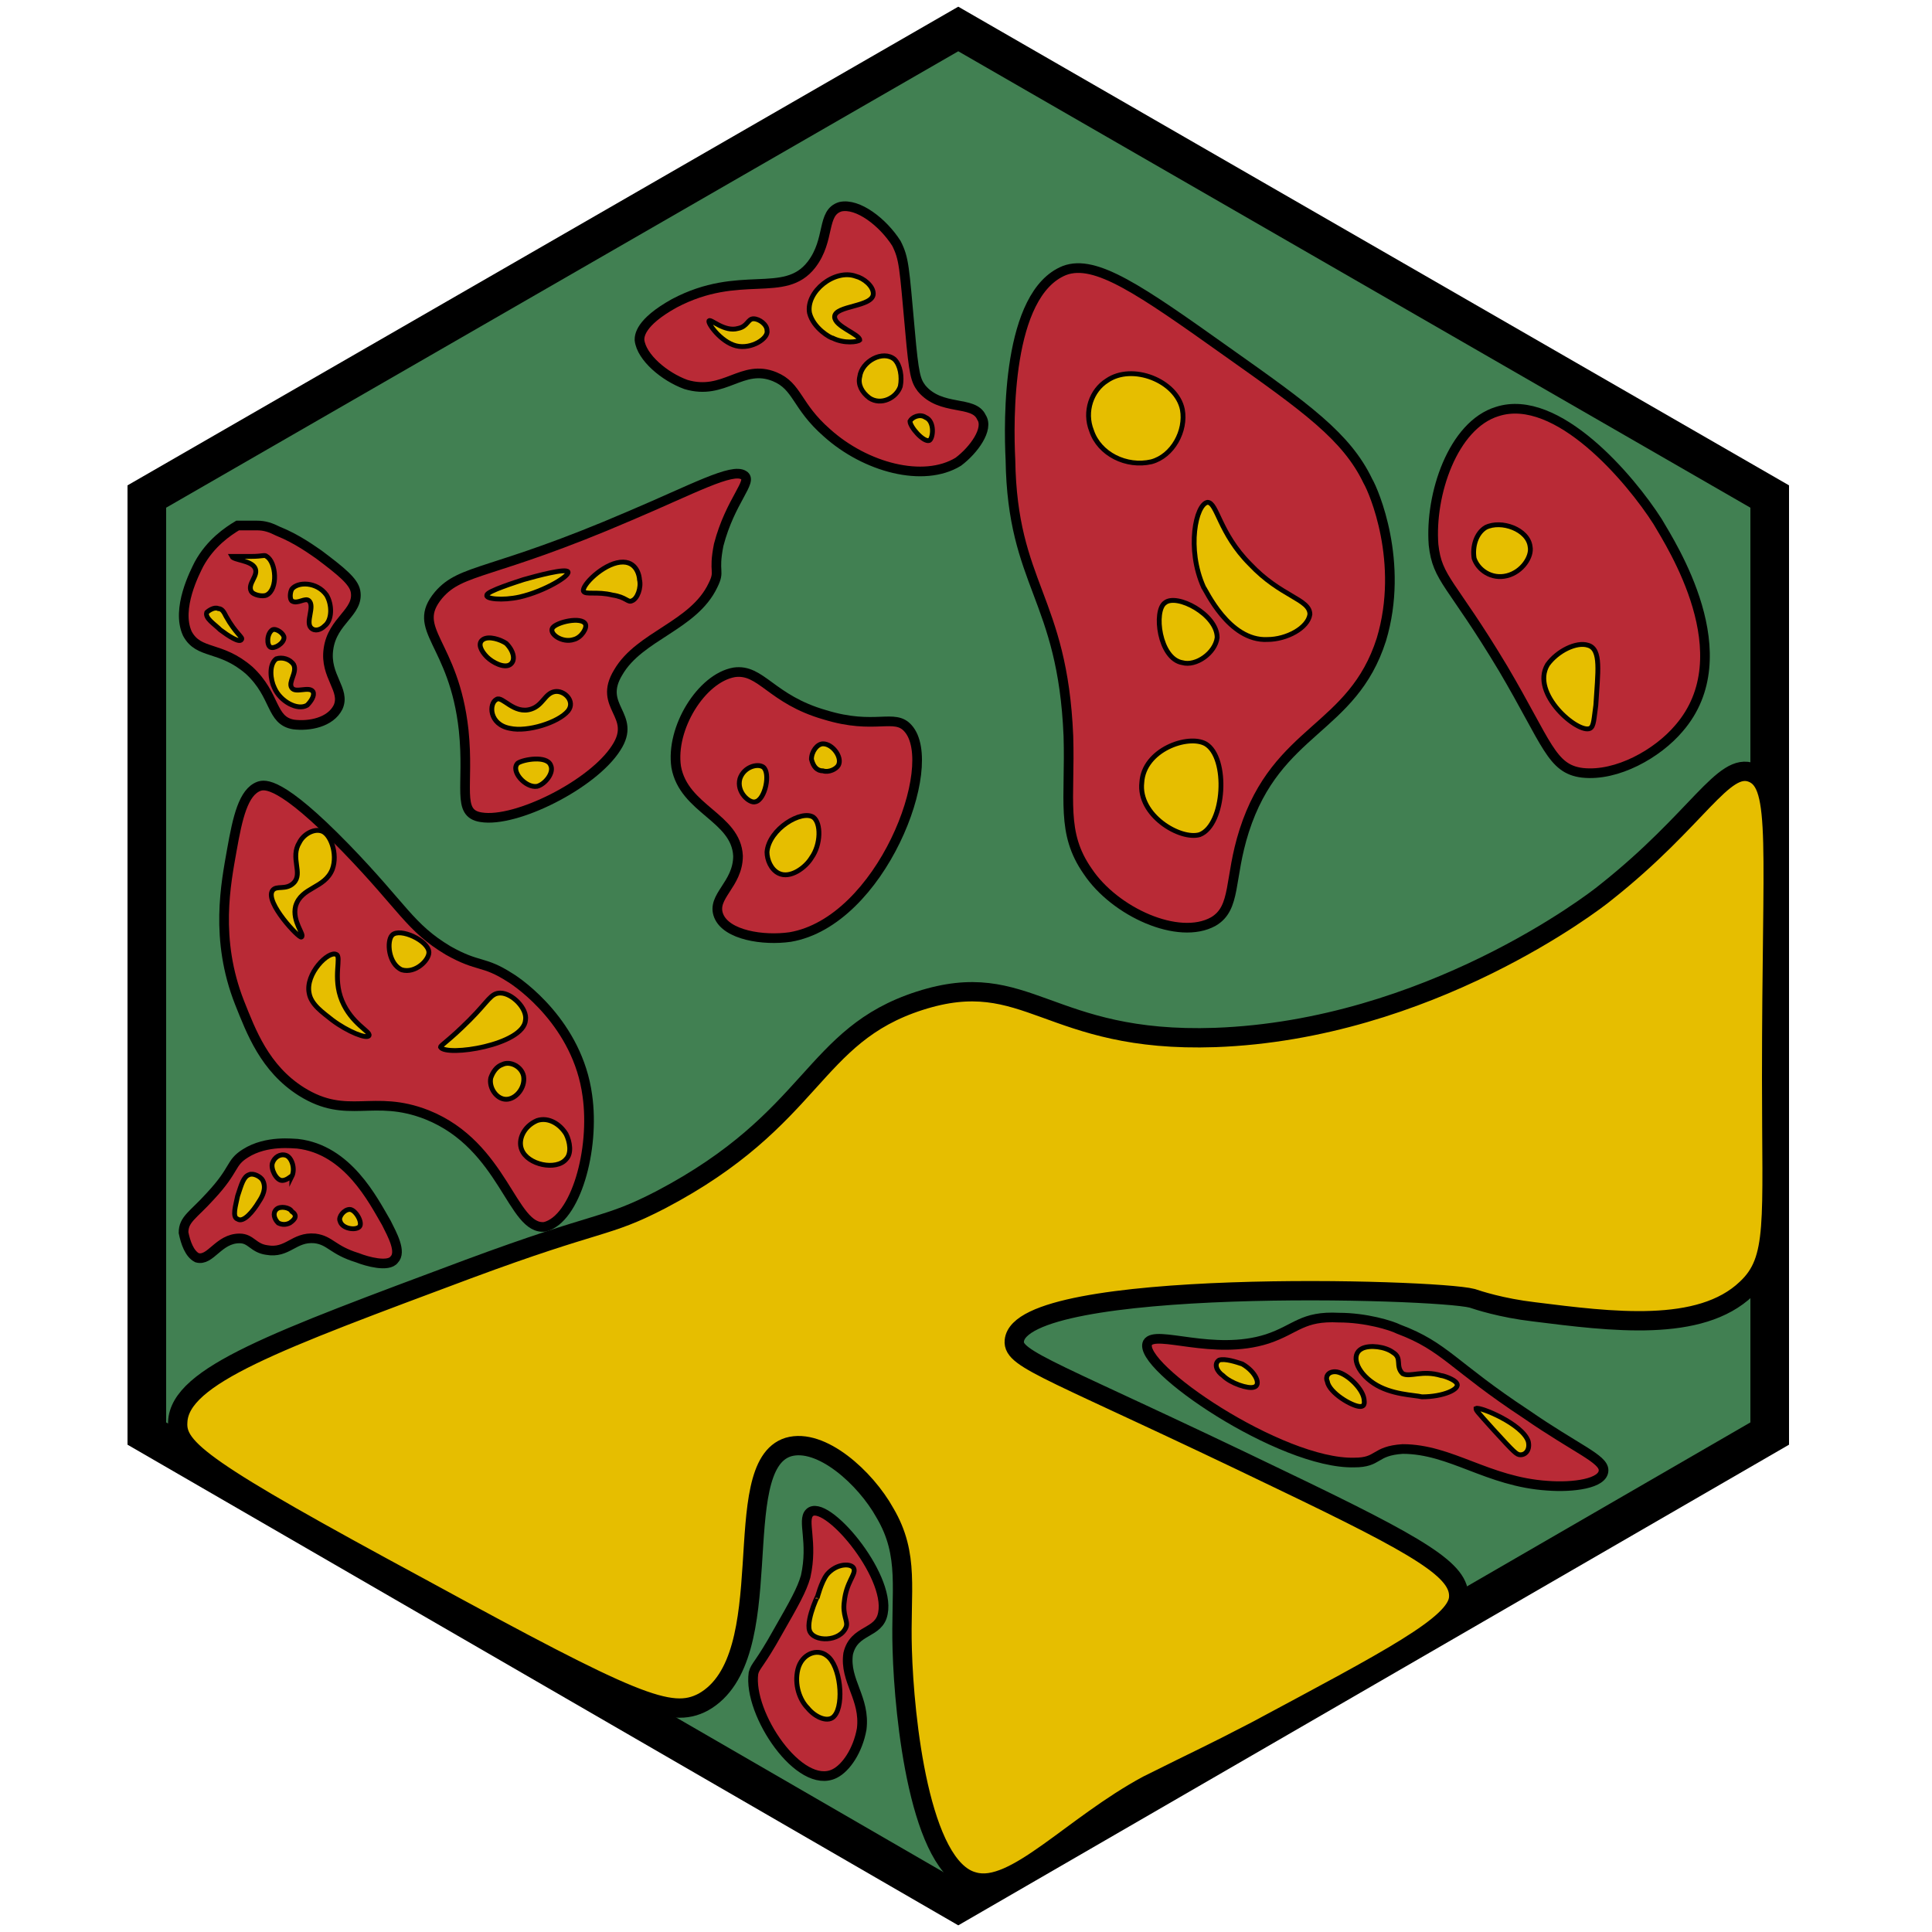 <?xml version="1.0" encoding="utf-8"?><!-- Generator: Adobe Illustrator 26.0.3, SVG Export Plug-In . SVG Version: 6.00 Build 0)  --><svg version="1.1" id="Ebene_2_00000126308112139821010380000011903406711838980787_"	 xmlns="http://www.w3.org/2000/svg" xmlns:xlink="http://www.w3.org/1999/xlink" x="0px" y="0px" viewBox="0 0 100 100"	 style="enable-background:new 0 0 100 100;" xml:space="preserve"><style type="text/css">	.st0{fill:#418052;stroke:#000000;stroke-width:2;stroke-miterlimit:10;}	.st1{fill:#e6be00;stroke:#000000;stroke-miterlimit:10;}	.st2{fill:#b92a36;stroke:#000000;stroke-width:0.5;stroke-miterlimit:10;}	.st3{fill:#e6be00;stroke:#000000;stroke-width:0.25;stroke-miterlimit:10;}	.st4{fill:#b92a36;stroke:#000000;stroke-width:0.5;stroke-miterlimit:10;}	.st5{fill:#e6be00;stroke:#000000;stroke-width:0.25;stroke-miterlimit:10;}	.st6{fill:none;stroke:#000000;stroke-width:0.25;stroke-miterlimit:10;}</style><polygon class="st0" points="91.6,25.7 49.6,1.5 7.6,25.7 7.6,74.2 49.6,98.5 91.6,74.2 "/><path class="st1" d="M65,89.6c6.9-3.7,10.4-5.5,10.5-6.9c0.1-1.4-1.9-2.6-9.2-6.1c-11.8-5.7-13.9-6.2-13.8-7.2	c0.3-3.3,21.8-2.7,23.7-2.2c0.3,0.1,1.5,0.5,3.2,0.7c4,0.5,8.6,1.1,11-1.2c1.6-1.5,1.3-3.4,1.3-10.9c0-12,0.5-15.2-1-15.8	c-1.5-0.6-2.8,2.4-7.6,6.2c-0.6,0.5-9.2,7.1-20.2,7.5c-8.7,0.3-9.7-3.7-15.3-1.9c-5.6,1.8-5.4,6.1-13.4,10.3c-2.9,1.5-3,1-10,3.6	c-9.9,3.7-14.9,5.5-15,7.9c-0.1,1.4,1.3,2.5,12.6,8.6c11,6,12.9,6.8,14.6,5.9c4.1-2.3,1.2-12.2,4.4-13.2c1.7-0.5,4,1.6,5,3.4	c1.3,2.2,0.8,4,0.9,7.1c0.1,3.5,0.9,11.3,3.7,12c2.1,0.6,5.1-2.9,9-5C62.2,91,62.5,90.9,65,89.6z"/><g>	<path class="st2" d="M10.3,29.2c-0.2,0.4-1.2,2.3-0.6,3.6c0.6,1.1,1.7,0.6,3.2,1.9c1.4,1.3,1.1,2.6,2.3,2.8		c0.8,0.1,1.9-0.1,2.3-0.9c0.4-0.9-0.7-1.6-0.5-3c0.2-1.5,1.6-1.9,1.4-3c-0.1-0.5-0.7-1-1.9-1.9c-0.3-0.2-1.1-0.8-2.1-1.2		c-0.4-0.2-0.7-0.3-1.1-0.3c-0.4,0-0.8,0-1,0C11.8,27.5,10.9,28.1,10.3,29.2z"/>	<path class="st3" d="M13.2,29.4c0.2,0.4-0.4,0.8-0.2,1.2c0.1,0.2,0.6,0.3,0.8,0.2c0.6-0.3,0.5-1.7,0-2c-0.1-0.1-0.2,0-0.8,0		c-0.6,0-1,0-1,0C12.1,29,13,29,13.2,29.4z"/>	<path class="st3" d="M11.4,32.6c0.4,0.3,1,0.7,1.1,0.5c0.1-0.1-0.3-0.3-0.8-1.2c-0.1-0.2-0.2-0.4-0.4-0.4c-0.2-0.1-0.5,0.1-0.6,0.2		C10.6,32,11.1,32.3,11.4,32.6z"/>	<path class="st3" d="M16.9,30.8c0.3,0.5,0.3,1.3-0.1,1.6c-0.2,0.2-0.5,0.3-0.7,0.1c-0.3-0.3,0.2-1.1-0.1-1.4		c-0.2-0.2-0.6,0.2-0.9,0c-0.1-0.1-0.1-0.4,0-0.6C15.4,30.1,16.4,30.1,16.9,30.8z"/>	<path class="st3" d="M14,33.5c0.2,0.1,0.7-0.2,0.7-0.5c0-0.2-0.4-0.5-0.6-0.4C13.8,32.8,13.8,33.4,14,33.5z"/>	<path class="st3" d="M14.2,35.6c0.3,0.7,1.2,1.2,1.7,0.9c0.2-0.2,0.4-0.5,0.3-0.7c-0.2-0.3-0.9,0.1-1.1-0.2		c-0.2-0.3,0.3-0.8,0.1-1.2c-0.2-0.3-0.6-0.4-0.9-0.3C13.9,34.4,14,35.2,14.2,35.6z"/></g><g>	<path class="st4" d="M40.1,19.5c1.2,0.5,1.1,1.5,2.7,2.9c2,1.8,5,2.6,6.8,1.5c0.8-0.6,1.6-1.7,1.2-2.3c-0.4-0.9-2.1-0.3-3.1-1.5		c-0.3-0.4-0.4-0.7-0.6-3c-0.3-3.3-0.3-3.7-0.7-4.5c-0.7-1.1-2-2.1-2.9-1.9c-1,0.3-0.5,1.7-1.5,3c-1.4,1.8-3.7,0.2-7.1,2		c-1.8,1-1.8,1.7-1.8,1.9c0.1,0.9,1.3,1.9,2.4,2.3C37.5,20.5,38.4,18.8,40.1,19.5z"/>	<path class="st5" d="M38.2,17c-0.7,0.2-1.4-0.5-1.5-0.4c-0.1,0.1,0.6,1.1,1.4,1.3c0.8,0.2,1.7-0.4,1.6-0.8c0-0.3-0.4-0.6-0.7-0.6		C38.7,16.5,38.7,16.9,38.2,17z"/>	<path class="st5" d="M44.5,17.6c0-0.3-1.3-0.7-1.3-1.2c0-0.6,2-0.5,2-1.2c0-0.4-0.5-0.8-0.9-0.9c-1.1-0.4-2.6,0.8-2.4,1.9		c0.2,0.8,1.1,1.3,1.2,1.3C43.7,17.8,44.4,17.7,44.5,17.6z"/>	<path class="st5" d="M45,20.6c0.6,0.4,1.4,0,1.6-0.6c0.1-0.5,0-1.1-0.3-1.4c-0.6-0.5-1.7,0.1-1.8,0.9C44.4,19.9,44.6,20.3,45,20.6z		"/>	<path class="st5" d="M48.1,22.8c0.2-0.1,0.3-1-0.2-1.2c-0.3-0.2-0.7,0-0.8,0.2C47.1,22.1,47.8,22.9,48.1,22.8z"/></g><g>	<path class="st4" d="M65.6,69.3c-2.8,0.9-5.8-0.5-6.2,0.2c-0.6,1.2,6.9,6.3,10.7,6.2c1.3,0,1-0.6,2.5-0.7c2.5,0,4.4,1.7,7.5,1.9		c1.3,0.1,2.9-0.1,2.9-0.8c0-0.6-1.4-1.1-4-2.9c-3.8-2.5-4.2-3.5-6.6-4.4c-0.4-0.2-1.7-0.6-3.1-0.6C67.4,68.1,67.1,68.8,65.6,69.3z"		/>	<path class="st5" d="M72.1,70c-0.4-0.3-1.2-0.4-1.6-0.2c-0.6,0.3-0.3,1.2,0.6,1.8c0.9,0.6,2.1,0.6,2.5,0.7c1.1,0,2-0.4,1.8-0.7		c-0.1-0.2-0.7-0.4-0.8-0.4c-1-0.3-1.6,0.1-2-0.1C72.2,70.7,72.6,70.3,72.1,70z"/>	<path class="st5" d="M69.1,71c0.5,0,1.4,0.8,1.5,1.4c0,0.1,0.1,0.4-0.2,0.4c-0.4,0-1.6-0.7-1.7-1.3C68.6,71.3,68.7,71,69.1,71z"/>	<path class="st5" d="M63.1,70.4c-0.3,0.2-0.1,0.6,0.2,0.8c0.4,0.4,1.3,0.7,1.6,0.6c0.4-0.1,0.1-0.8-0.6-1.2		C64,70.5,63.4,70.3,63.1,70.4z"/>	<path class="st5" d="M77.3,74c1.1,1.2,1.2,1.3,1.4,1.3c0.3,0,0.5-0.3,0.4-0.7c-0.3-0.9-2.5-1.8-2.7-1.7C76.4,73,76.4,73,77.3,74z"		/></g><path class="st6" d="M45.2,23.3"/><g>	<path class="st4" d="M30.4,56.7c-0.5-3.7-3.5-5.8-4-6.1c-1.4-0.9-1.6-0.5-3.2-1.4c-2-1.2-2.3-2.2-5.3-5.3c-3.4-3.5-4.2-3.3-4.5-3.2		c-0.8,0.3-1.1,1.6-1.4,3.3c-0.3,1.7-0.9,4.6,0.4,7.9c0.6,1.5,1.3,3.4,3.2,4.6c2.4,1.5,3.7,0.1,6.5,1.2c4,1.6,4.4,6,6.1,5.8		C29.8,63.1,30.8,59.5,30.4,56.7z"/>	<path class="st5" d="M19.1,53.6c0.1-0.2-0.9-0.6-1.4-1.8c-0.5-1.2,0-2.3-0.3-2.4c-0.4-0.2-1.6,1-1.4,2c0.1,0.6,0.7,1,1.2,1.4		C18,53.4,19,53.8,19.1,53.6z"/>	<path class="st5" d="M27.2,52.8c0.1-0.6-0.7-1.4-1.3-1.4c-0.5,0-0.6,0.4-1.6,1.4c-1.1,1.1-1.5,1.3-1.5,1.4		C23.1,54.7,27.1,54.1,27.2,52.8z"/>	<path class="st5" d="M26.2,56.9c0.5,0,1-0.6,0.9-1.2c-0.1-0.5-0.7-0.8-1.1-0.6c-0.3,0.1-0.5,0.4-0.6,0.7		C25.3,56.3,25.7,56.9,26.2,56.9z"/>	<path class="st5" d="M27,59.5c0.3,0.8,1.8,1.1,2.3,0.5c0.3-0.3,0.2-0.9,0-1.3c-0.3-0.5-0.9-0.9-1.5-0.7C27.1,58.3,26.8,59,27,59.5z		"/>	<path class="st5" d="M22.2,49.3c0-0.6-1.5-1.3-1.9-0.9c-0.3,0.3-0.2,1.5,0.5,1.8C21.5,50.4,22.2,49.7,22.2,49.3z"/>	<path class="st5" d="M14.1,46.1c0.2-0.3,0.7,0,1.1-0.4c0.5-0.5-0.2-1.3,0.3-2.1c0.2-0.4,0.7-0.7,1.1-0.6c0.5,0.1,0.9,1.2,0.6,2		c-0.4,1-1.6,0.9-1.9,1.9c-0.2,0.8,0.5,1.5,0.3,1.6C15.5,48.6,13.7,46.7,14.1,46.1z"/></g><g>	<path class="st2" d="M74.2,28.2c0.2,1.8,0.9,1.9,3.6,6.4c2.3,3.9,2.5,5.2,4.1,5.4c1.8,0.2,3.9-1,5-2.3c3.3-3.8-0.4-9.5-1.1-10.7		c-1.4-2.2-5.2-6.7-8.3-5.7C75.2,22,74,25.6,74.2,28.2z"/>	<path class="st3" d="M76.3,28.9c0.2,0.6,0.9,1.1,1.7,0.9c0.8-0.2,1.3-1,1.2-1.5c-0.1-0.9-1.5-1.4-2.3-1		C76.4,27.6,76.2,28.3,76.3,28.9z"/>	<path class="st3" d="M80.1,34.4c-0.9,1.5,1.6,3.6,2.2,3.3c0.2-0.1,0.2-0.5,0.3-1.2c0.1-1.7,0.3-2.9-0.4-3.1		C81.6,33.2,80.6,33.7,80.1,34.4z"/></g><g>	<path class="st2" d="M43.9,85.6c0.3-1.3,1.6-1,1.8-2.1c0.4-2-3-6-3.8-5.2c-0.4,0.4,0.2,1.5-0.2,3.3c-0.2,0.7-0.6,1.4-1.4,2.8		c-1,1.8-1.2,1.8-1.3,2.2c-0.3,2.1,2.4,6.1,4.2,5.2c0.6-0.3,1.2-1.2,1.4-2.3C44.8,87.9,43.7,87,43.9,85.6z"/>	<path class="st3" d="M42.8,85.7c-0.5-0.4-1.3-0.1-1.5,0.7c-0.2,0.8,0.1,1.6,0.5,2c0.4,0.5,1.1,0.8,1.4,0.4		C43.7,88.2,43.5,86.2,42.8,85.7z"/>	<path class="st3" d="M43.7,82.9c0.1-1,0.6-1.4,0.5-1.7c-0.1-0.3-0.9-0.3-1.4,0.3c-0.3,0.4-0.5,1.2-0.5,1.2l0,0		c0.2-0.5-0.6,1.1-0.4,1.7c0.2,0.6,1.6,0.6,1.9-0.2C43.9,83.9,43.6,83.6,43.7,82.9z"/></g><g>	<path class="st4" d="M62.8,47.7c1.2-0.7,0.8-2.2,1.6-4.7c1.7-5.3,5.6-5.2,7.1-9.9c1.2-4-0.4-7.7-0.7-8.2c-1.1-2.3-3.2-3.8-7.3-6.7		c-4.5-3.2-6.8-4.8-8.4-4.2c-3,1.2-2.9,7.8-2.8,9.8c0.1,6.5,2.7,7.1,3,14.3c0.1,3.3-0.4,5,1,7C57.7,47.2,61,48.7,62.8,47.7z"/>	<path class="st5" d="M62.4,38.5c-0.9-0.5-3.2,0.3-3.3,2c-0.2,1.7,2,3,3,2.7C63.4,42.7,63.6,39.2,62.4,38.5z"/>	<path class="st5" d="M60.3,31.2c-0.6,0.4-0.3,2.9,0.9,3.1c0.7,0.2,1.7-0.5,1.8-1.3C63,31.8,60.9,30.7,60.3,31.2z"/>	<path class="st5" d="M67.8,31.8c0-0.8-1.5-0.9-3.1-2.6C63.1,27.6,63,26,62.5,26c-0.6,0.1-1.1,2.4-0.2,4.4c0.1,0.1,1.3,2.8,3.3,2.7		C66.6,33.1,67.7,32.5,67.8,31.8z"/>	<path class="st5" d="M61.2,21.2c-0.3-1.5-2.6-2.4-3.9-1.5c-0.8,0.5-1.2,1.6-0.8,2.6c0.4,1.2,1.8,1.9,3.1,1.6		C60.7,23.6,61.4,22.3,61.2,21.2z"/></g><g>	<path class="st4" d="M10.2,65.1c0.7,0.2,1.1-1,2.2-1c0.6,0,0.7,0.5,1.4,0.6c1.1,0.2,1.4-0.7,2.5-0.6c0.8,0.1,0.9,0.6,2.2,1		c0.5,0.2,1.6,0.5,1.9,0.1c0.4-0.4-0.1-1.3-0.4-1.9c-0.7-1.2-2-3.8-4.6-4.1c-0.2,0-1.6-0.2-2.7,0.5c-0.8,0.5-0.5,0.8-1.8,2.2		c-0.9,1-1.4,1.2-1.4,1.9C9.6,64.3,9.8,64.9,10.2,65.1z"/>	<path class="st5" d="M13.4,62.2c0.2-0.3,0.4-0.7,0.2-1.1c-0.1-0.2-0.5-0.4-0.7-0.3c-0.3,0.1-0.4,0.5-0.6,1.1		c-0.1,0.5-0.3,1.1,0,1.2C12.6,63.3,13.1,62.7,13.4,62.2z"/>	<path class="st5" d="M15,63.3c-0.2,0.1-0.4,0.1-0.6,0c-0.2-0.2-0.3-0.5-0.1-0.7c0.2-0.2,0.7-0.1,0.8,0.1		C15.4,62.9,15.3,63.1,15,63.3z"/>	<path class="st5" d="M18.6,63.5c0.2-0.2-0.2-0.9-0.5-0.9c-0.3,0-0.6,0.4-0.5,0.6C17.7,63.6,18.4,63.7,18.6,63.5z"/>	<path class="st5" d="M14.6,61.1c-0.3,0-0.6-0.6-0.5-0.9c0.1-0.3,0.4-0.5,0.7-0.4c0.3,0.1,0.5,0.7,0.3,1.1		C15.1,60.8,14.9,61.1,14.6,61.1z"/></g><g>	<path class="st2" d="M24,37.8c0.3,2.9-0.4,4.3,0.9,4.5c1.8,0.3,5.8-1.7,7-3.6c1.1-1.7-1-2.1,0.1-3.9c1.1-1.9,3.9-2.4,4.9-4.5		c0.4-0.8,0-0.6,0.3-2.1c0.6-2.3,1.8-3.3,1.3-3.6c-0.6-0.4-2.6,0.7-5.9,2.1c-7.2,3.1-8.7,2.7-9.9,4.1C21.2,32.6,23.5,33.2,24,37.8z"		/>	<path class="st3" d="M27.1,30c0.7-0.2,2.2-0.6,2.3-0.4c0.1,0.2-1.2,1-2.5,1.3c-0.9,0.2-1.8,0.1-1.7-0.1		C25.2,30.6,26.8,30.1,27.1,30z"/>	<path class="st3" d="M30.3,32.3c0.1,0.2-0.2,0.7-0.6,0.8c-0.6,0.2-1.3-0.3-1.1-0.6C28.8,32.2,30.1,31.9,30.3,32.3z"/>	<path class="st3" d="M32.1,29.1c0.9-0.1,1,0.8,1,0.9c0.1,0.4-0.1,1-0.4,1.1c-0.2,0.1-0.3-0.2-1-0.3c-0.8-0.2-1.4,0-1.5-0.2		C30.1,30.3,31.2,29.2,32.1,29.1z"/>	<path class="st3" d="M26.4,34.4c-0.3,0.2-0.9-0.1-1.2-0.4c-0.3-0.3-0.5-0.7-0.2-0.9c0.3-0.2,0.9,0,1.2,0.2		C26.6,33.7,26.7,34.2,26.4,34.4z"/>	<path class="st3" d="M26.4,37.7c0.9,0.2,2.5-0.3,3-0.9c0.4-0.5-0.2-1.1-0.7-1c-0.5,0.1-0.6,0.7-1.2,0.9c-0.9,0.3-1.5-0.7-1.8-0.5		C25.3,36.4,25.3,37.5,26.4,37.7z"/>	<path class="st3" d="M27.8,40.7c0.4-0.1,0.9-0.7,0.7-1.1c-0.2-0.5-1.4-0.3-1.7-0.1C26.4,39.9,27.2,40.8,27.8,40.7z"/></g><g>	<path class="st2" d="M47,37.7c-0.7-0.8-1.7,0.1-4.3-0.7c-2.8-0.8-3.3-2.4-4.7-2.2c-1.7,0.3-3.3,2.9-3,4.9c0.4,2.2,3.1,2.6,3.2,4.6		c0,1.5-1.4,2.1-1,3.1c0.4,1,2.3,1.3,3.7,1.1C45.6,47.7,48.7,39.6,47,37.7z"/>	<path class="st3" d="M40.3,45.2c0.6,0.3,1.4-0.3,1.7-0.8c0.5-0.7,0.5-1.8,0.1-2.1c-0.6-0.4-2.3,0.6-2.4,1.8		C39.7,44.5,39.9,45,40.3,45.2z"/>	<path class="st3" d="M42.6,39.9c0.3,0.1,0.7-0.1,0.8-0.3c0.2-0.4-0.3-1.1-0.8-1.1c-0.3,0-0.6,0.4-0.6,0.8		C42.1,39.7,42.3,39.9,42.6,39.9z"/>	<path class="st3" d="M39.5,39.7c-0.3-0.2-1,0-1.2,0.6c-0.2,0.7,0.5,1.3,0.8,1.2C39.6,41.4,39.9,40,39.5,39.7z"/></g></svg>